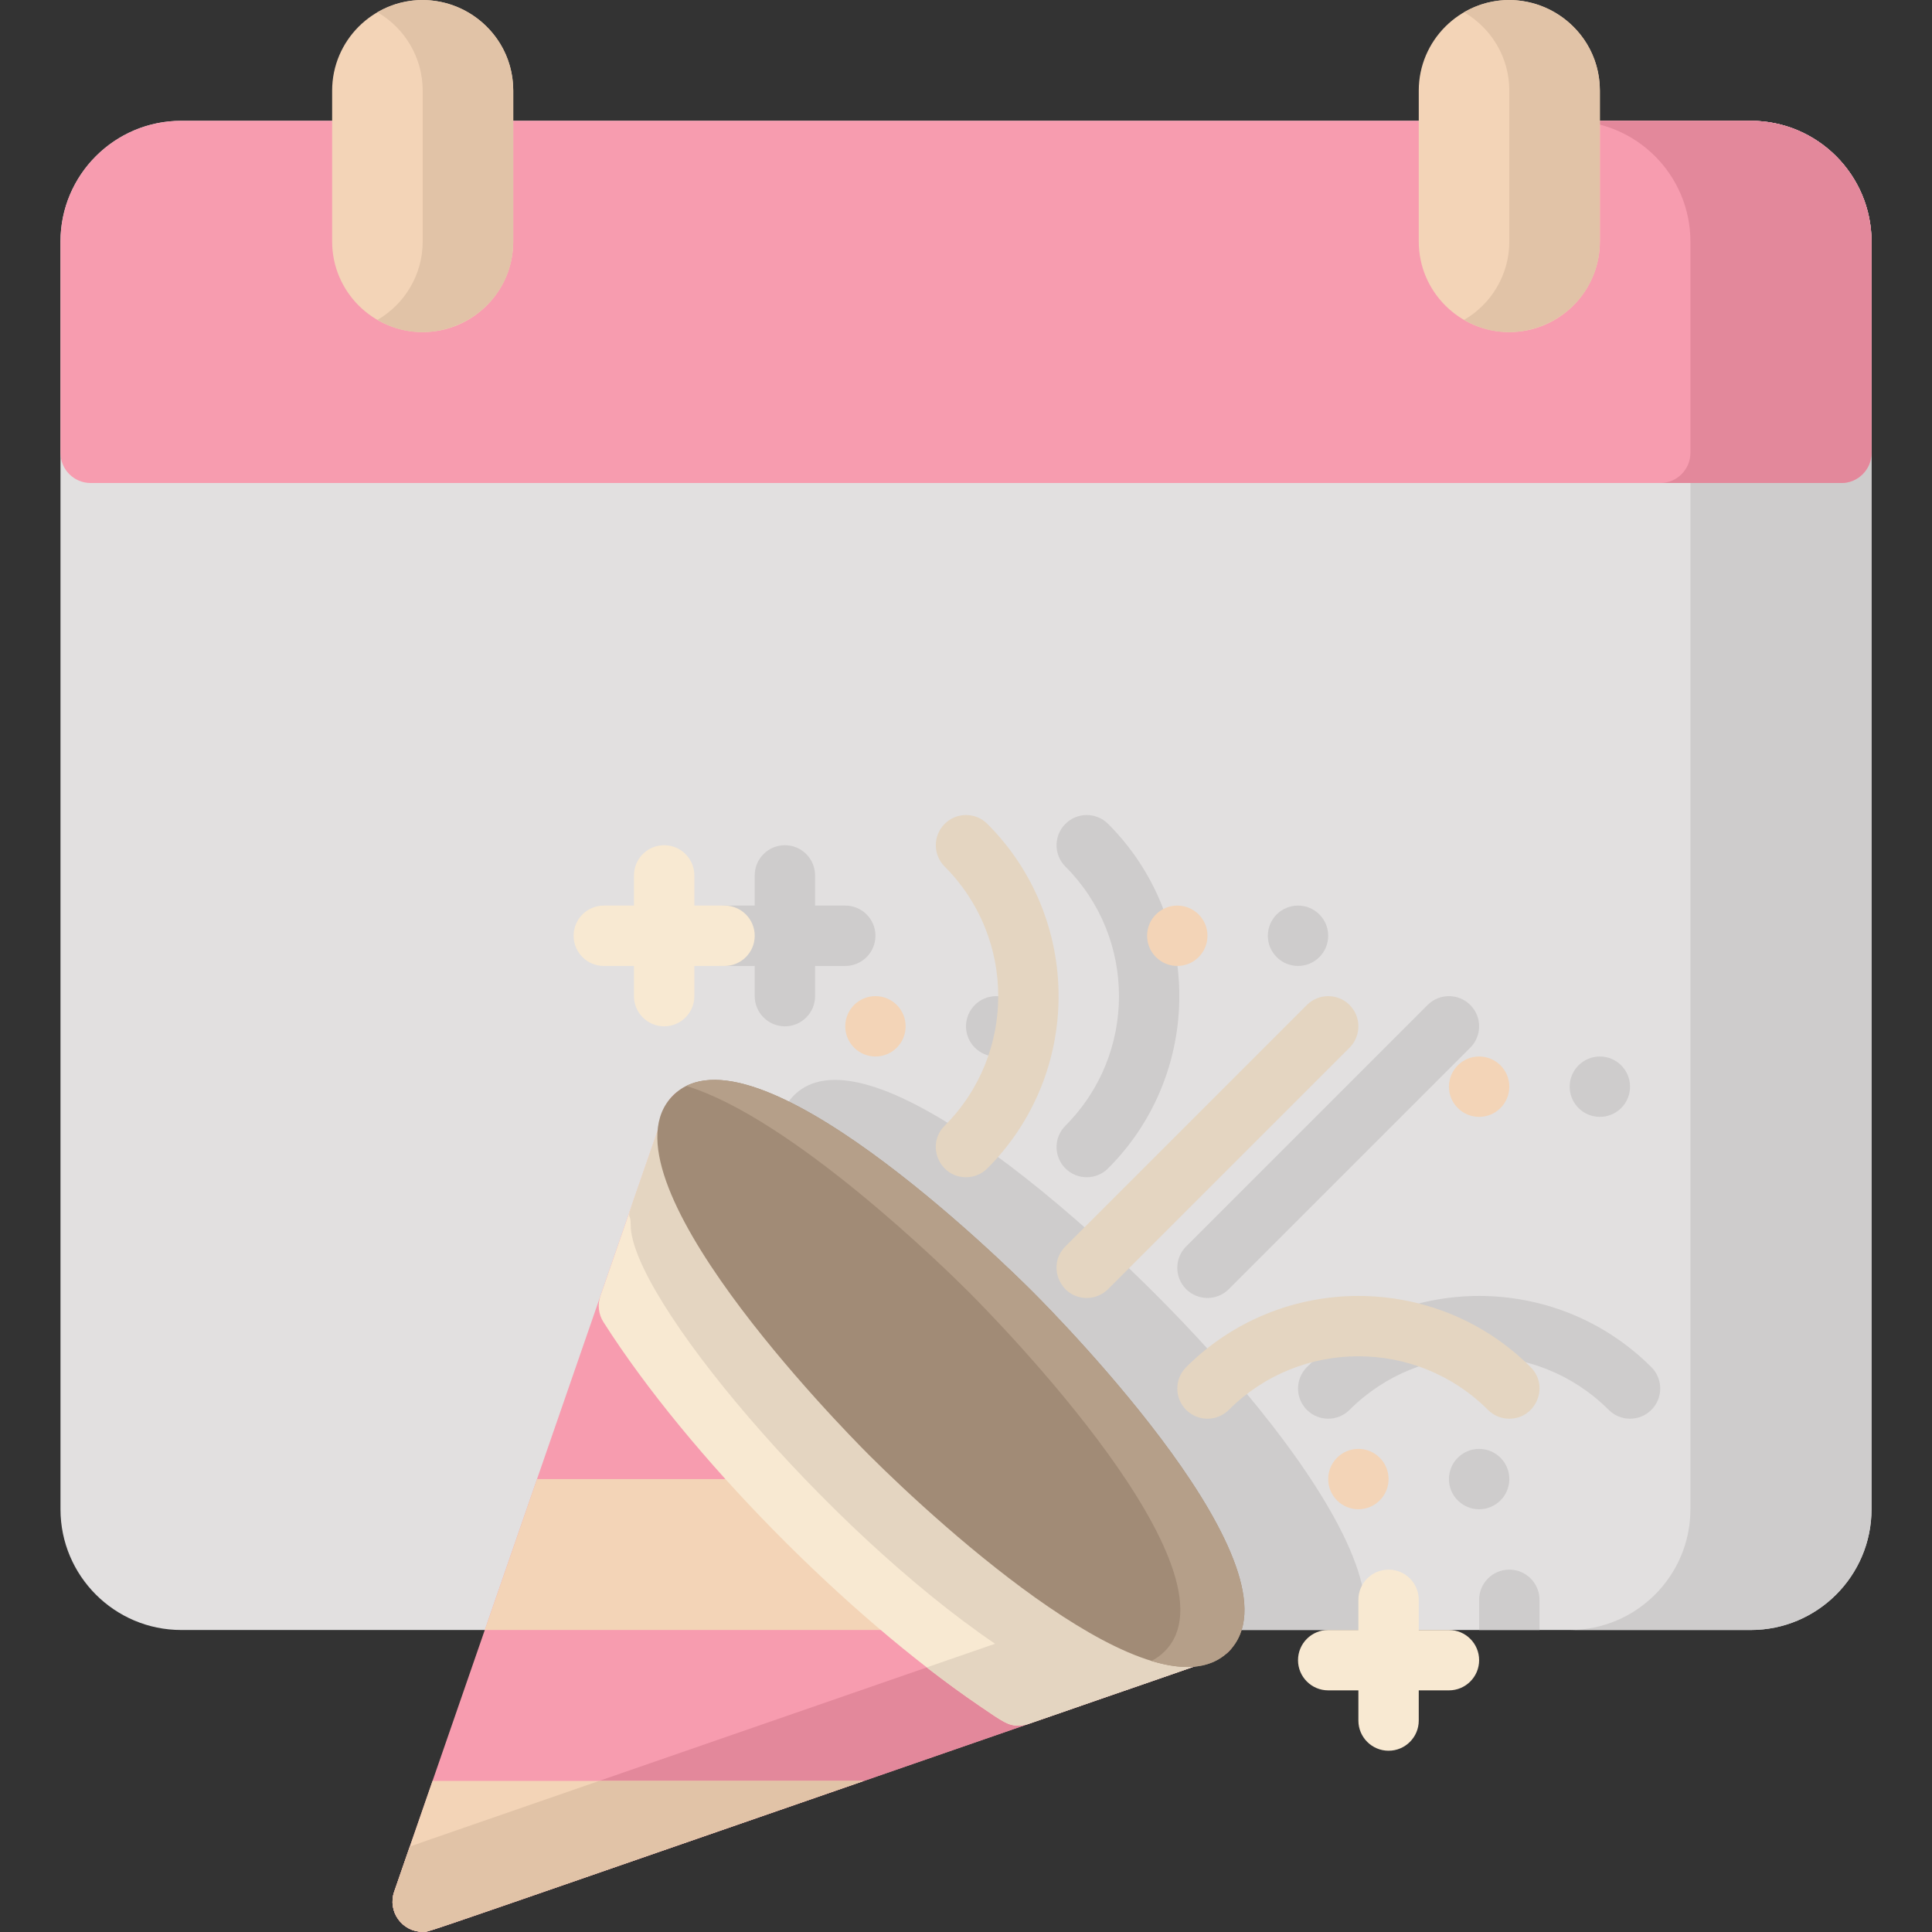 <svg id="Layer_1" enable-background="new 0 0 512.062 512.062" height="512" viewBox="0 0 512.062 512.062" width="512" xmlns="http://www.w3.org/2000/svg"><rect x="0" y="0" width="512.062" height="512.062" fill="#333333" stroke="none"/><g><path d="m496.031 64.018v336c0 17.65-14.35 32-32 32h-416c-17.65 0-32-14.35-32-32v-336c0-17.65 14.35-32 32-32h416c17.65 0 32 14.35 32 32z" fill="#e2e0e0"/><path d="m496.031 64.018v336c0 17.65-14.35 32-32 32h-48c17.65 0 32-14.35 32-32v-336c0-17.65-14.35-32-32-32h48c17.65 0 32 14.35 32 32z" fill="#cecccc"/><path d="m496.031 64.018v56c0 4.42-3.58 8-8 8h-464c-4.42 0-8-3.58-8-8v-56c0-17.65 14.35-32 32-32h416c17.65 0 32 14.35 32 32z" fill="#f79caf"/><path d="m496.031 64.018v56c0 4.42-3.58 8-8 8h-48c4.42 0 8-3.58 8-8v-56c0-17.65-14.35-32-32-32h48c17.65 0 32 14.35 32 32z" fill="#e3889b"/><path d="m136.031 24.018v40c0 13.23-10.77 24-24 24s-24-10.77-24-24v-40c0-13.23 10.77-24 24-24s24 10.77 24 24z" fill="#f3d4b7"/><path d="m136.031 24.018v40c0 18.576-20.252 29.96-36 20.77 7.17-4.15 12-11.91 12-20.77v-40c0-8.86-4.83-16.62-12-20.77 15.754-9.194 36 2.199 36 20.77z" fill="#e1c3a7"/><path d="m424.031 24.018v40c0 13.23-10.77 24-24 24s-24-10.77-24-24v-40c0-13.23 10.77-24 24-24s24 10.77 24 24z" fill="#f3d4b7"/><path d="m424.031 24.018v40c0 18.576-20.252 29.96-36 20.77 7.17-4.15 12-11.91 12-20.77v-40c0-8.86-4.83-16.62-12-20.77 15.754-9.194 36 2.199 36 20.77z" fill="#e1c3a7"/><g fill="#cecccc"><path d="m314.374 341.675c3.126 3.124 8.189 3.123 11.314 0l64-64c3.124-3.125 3.124-8.189 0-11.314-3.125-3.123-8.189-3.123-11.314 0l-64 64c-3.124 3.125-3.124 8.189 0 11.314z"/><path d="m282.374 309.675c3.126 3.124 8.189 3.123 11.314 0 25.175-25.176 25.175-66.139 0-91.314-3.125-3.123-8.189-3.123-11.314 0-3.124 3.125-3.124 8.189 0 11.314 18.938 18.937 18.938 49.749 0 68.686-3.124 3.125-3.124 8.189 0 11.314z"/><path d="m437.688 362.361c-25.176-25.174-66.139-25.174-91.314 0-3.124 3.125-3.124 8.189 0 11.314 3.125 3.123 8.189 3.123 11.314 0 18.936-18.938 49.75-18.938 68.686 0 3.126 3.124 8.189 3.123 11.314 0 3.124-3.125 3.124-8.189 0-11.314z"/><path d="m192.031 256.018h8v8c0 4.418 3.582 8 8 8s8-3.582 8-8v-8h8c4.418 0 8-3.582 8-8s-3.582-8-8-8h-8v-8c0-4.418-3.582-8-8-8s-8 3.582-8 8v8h-8c-4.418 0-8 3.582-8 8s3.582 8 8 8z"/><path d="m408.031 424.018v8h-16v-8c0-4.42 3.58-8 8-8s8 3.58 8 8z"/><circle cx="344.031" cy="248.018" r="8"/><circle cx="424.031" cy="288.018" r="8"/><circle cx="392.031" cy="392.018" r="8"/><circle cx="264.031" cy="272.018" r="8"/><path d="m361.081 432.018h-200.59c26.915-77.804 25.111-72.588 45.81-132.36.551-6.726 4.725-11.245 9.9-12.75 12.579-3.718 32.114 8.443 42.86 15.87 43.432 29.823 110.512 101.875 102.02 129.24z"/></g><path d="m322.651 439.578c-221.784 76.768-208.506 72.44-210.62 72.44-5.523 0-9.346-5.441-7.56-10.62 61.117-176.561 2.987-8.642 72-208 1.44-4.17 6-6.39 10.18-4.94 4.245 1.491 138.212 135.485 140.94 140.94 1.44 4.177-.765 8.73-4.94 10.18z" fill="#f79caf"/><path d="m322.651 439.578c-221.78 76.77-208.51 72.44-210.62 72.44-5.52 0-9.35-5.44-7.56-10.62 1.45-4.19 2.84-8.19 4.15-12.01 23.65-8.15 75.5-26.17 190.03-65.81 4.17-1.45 6.38-6 4.94-10.18-2.15-4.3-85.66-88.29-123.15-124.53 1.86-.94 4.08-1.15 6.21-.41 4.25 1.49 138.21 135.48 140.94 140.94 1.44 4.18-.77 8.73-4.94 10.18z" fill="#e3889b"/><path d="m228.931 472.018c-36.61 12.67-61.59 21.34-78.69 27.28-.21.08-.42.15-.62.21-38.35 13.2-35.974 12.51-37.59 12.51-5.52 0-9.35-5.44-7.56-10.62.424-1.271 9.599-27.731 10.17-29.38z" fill="#f3d4b7"/><path d="m328.031 432.018h-199.54c12.817-37.049 10.178-29.422 13.84-40h149.68c2.205 2.238 34.237 34.685 35.55 37.31.303.9.47 1.665.47 2.69z" fill="#f3d4b7"/><path d="m288.031 344.018c-7.065 0-10.711-8.602-5.657-13.657l64-64c3.125-3.123 8.189-3.123 11.314 0 3.124 3.125 3.124 8.189 0 11.314l-64 64c-1.562 1.562-3.609 2.343-5.657 2.343z" fill="#e4d5c1"/><path d="m256.031 312.018c-7.065 0-10.711-8.602-5.657-13.657 18.938-18.937 18.938-49.749 0-68.686-3.124-3.125-3.124-8.189 0-11.314 3.125-3.123 8.189-3.123 11.314 0 25.175 25.176 25.175 66.139 0 91.314-1.562 1.562-3.609 2.343-5.657 2.343z" fill="#e4d5c1"/><path d="m400.031 376.018c-2.048 0-4.095-.781-5.657-2.343-18.936-18.938-49.75-18.938-68.686 0-3.125 3.123-8.189 3.123-11.314 0-3.124-3.125-3.124-8.189 0-11.314 25.176-25.174 66.139-25.174 91.314 0 5.056 5.056 1.406 13.657-5.657 13.657z" fill="#e4d5c1"/><path d="m192.031 240.018h-8v-8c0-4.418-3.582-8-8-8s-8 3.582-8 8v8h-8c-4.418 0-8 3.582-8 8s3.582 8 8 8h8v8c0 4.418 3.582 8 8 8s8-3.582 8-8v-8h8c4.418 0 8-3.582 8-8s-3.582-8-8-8z" fill="#f8e9d2"/><path d="m384.031 432.018h-8v-8c0-4.418-3.582-8-8-8s-8 3.582-8 8v8h-8c-4.418 0-8 3.582-8 8s3.582 8 8 8h8v8c0 4.418 3.582 8 8 8s8-3.582 8-8v-8h8c4.418 0 8-3.582 8-8s-3.582-8-8-8z" fill="#f8e9d2"/><circle cx="312.031" cy="248.018" fill="#f3d4b7" r="8"/><circle cx="392.031" cy="288.018" fill="#f3d4b7" r="8"/><circle cx="360.031" cy="392.018" fill="#f3d4b7" r="8"/><circle cx="232.031" cy="272.018" fill="#f3d4b7" r="8"/><path d="m317.481 441.368c-.243.08-44.82 15.515-44.92 15.55-.067.068-1.437.44-2.62.44-2.72 0-3.98-.89-10.44-5.31-34.974-23.829-76.859-66.003-99.56-101.64-1.31-2.06-1.61-4.61-.81-6.92l15.47-44.7c3.456-8.673 15.616-6.134 15.56 2.68-.07 8.8 15.87 37.24 51.53 72.89 25.01 25.02 46.47 40.33 60.09 47.22.19 0 7.914 4.31 12.74 4.31 9.056 0 11.204 12.362 2.96 15.48z" fill="#f8e9d2"/><path d="m314.521 425.888c-4.385 0-12.841-4.31-12.74-4.31-46.688-23.618-111.781-99.795-111.62-120.11.019-2.907-1.537-5.5-3.83-6.88-4.258-2.635-10.037-.694-11.73 4.2-10.58 30.56-7.38 20.2-7.44 25.81-.15 18.949 51.729 80.563 96.57 111.07-6.26 2.16-12.29 4.24-18.1 6.26 4.7 3.65 9.35 7.04 13.87 10.12 6.46 4.42 7.72 5.31 10.44 5.31 1.714 0 .627.29 22.59-7.36 10.882-3.668 24.905-8.615 24.95-8.63 8.18-3.06 6.15-15.48-2.96-15.48z" fill="#e4d5c1"/><path d="m325.691 437.678c-19.093 19.091-76.26-32.97-95.32-52-7.54-7.54-73.05-74.27-52-95.32s87.78 44.46 95.32 52 73.05 74.27 52 95.32z" fill="#a18b76"/><path d="m325.691 437.678c-5.352 5.352-13.278 4.74-20.52 2.54 1.28-.64 2.46-1.48 3.52-2.54 21.05-21.05-44.46-87.78-52-95.32-5.8-5.8-46.69-45.96-74.8-54.54 24.11-12.05 84.64 47.38 91.8 54.54 7.54 7.54 73.05 74.27 52 95.32z" fill="#b59f89"/><path d="m228.931 472.018c-82.86 28.676-114.941 39.98-116.07 39.98-.555.133-.511.02-.83.02-5.52 0-9.35-5.44-7.56-10.62.12-.361 1.803-5.193 4.1-11.86.09-.226-3.895 1.241 50.23-17.52z" fill="#e1c3a7"/></g></svg>